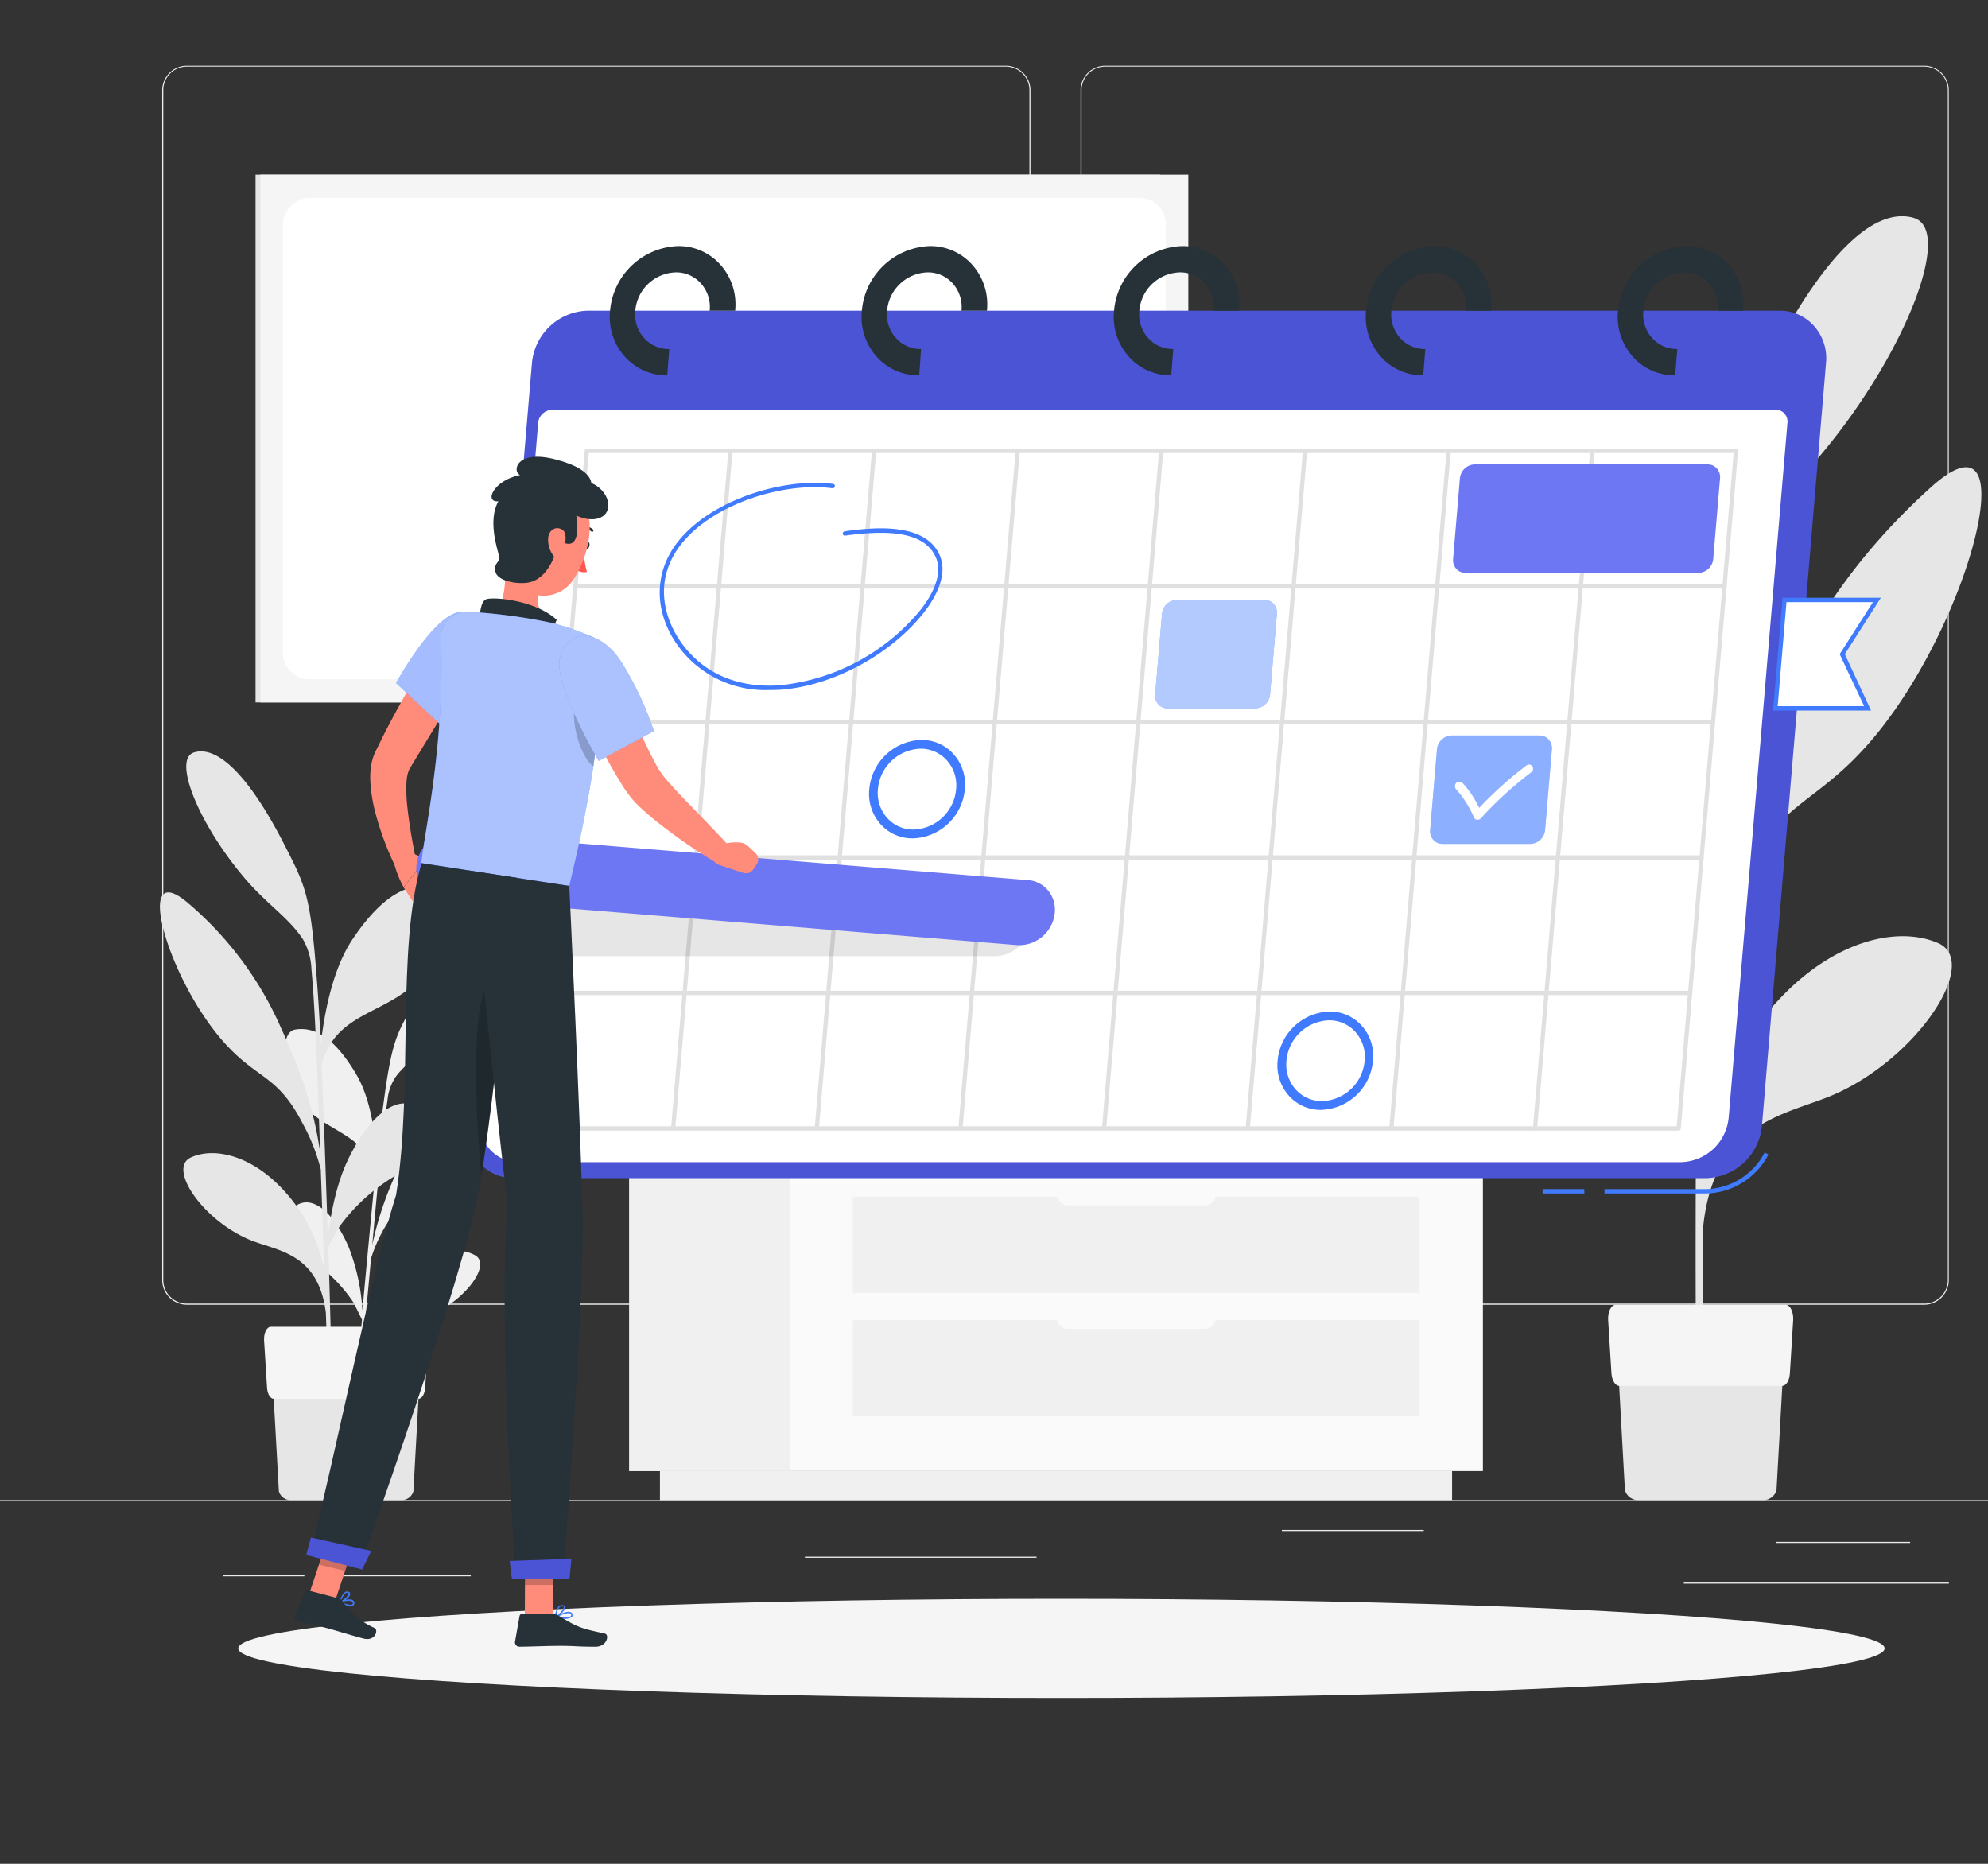 <svg xmlns="http://www.w3.org/2000/svg" xmlns:xlink="http://www.w3.org/1999/xlink" width="320" height="300" viewBox="0 0 320 300">
  <rect x="0" y="0" width="320" height="300" fill="#333333" stroke="none"/>
  <defs>
    <clipPath id="clip-path">
      <rect id="Rectangle_2738" data-name="Rectangle 2738" width="320" height="300" transform="translate(940 147)" fill="#fff"/>
    </clipPath>
  </defs>
  <g id="Mask_Group_5504" data-name="Mask Group 5504" transform="translate(-940 -147)" clip-path="url(#clip-path)">
    <g id="appointment" transform="translate(940 157.58)">
      <g id="freepik--background-complete--inject-12">
        <rect id="Rectangle_2718" data-name="Rectangle 2718" width="341.707" height="0.176" transform="translate(0 230.883)" fill="#ebebeb"/>
        <path id="Path_9470" data-name="Path 9470" d="M174.066,254.431H42.105a3.966,3.966,0,0,1-3.9-4.027V58.991A3.965,3.965,0,0,1,42.105,55H174.066a3.966,3.966,0,0,1,3.9,4.027V250.4A3.966,3.966,0,0,1,174.066,254.431ZM42.105,55.141a3.793,3.793,0,0,0-3.725,3.85V250.4a3.793,3.793,0,0,0,3.725,3.85H174.066a3.8,3.8,0,0,0,3.731-3.85V58.991a3.8,3.8,0,0,0-3.731-3.85Z" transform="translate(-12.097 -55)" fill="#ebebeb"/>
        <path id="Path_9471" data-name="Path 9471" d="M390.37,254.431H258.4a3.973,3.973,0,0,1-3.9-4.027V58.991A3.972,3.972,0,0,1,258.4,55H390.37a3.965,3.965,0,0,1,3.889,3.991V250.4A3.967,3.967,0,0,1,390.37,254.431ZM258.4,55.141a3.8,3.8,0,0,0-3.731,3.85V250.4a3.8,3.8,0,0,0,3.731,3.85H390.37a3.8,3.8,0,0,0,3.731-3.85V58.991a3.8,3.8,0,0,0-3.731-3.85Z" transform="translate(-80.571 -55)" fill="#ebebeb"/>
        <rect id="Rectangle_2719" data-name="Rectangle 2719" width="21.575" height="0.176" transform="translate(285.893 237.596)" fill="#ebebeb"/>
        <rect id="Rectangle_2720" data-name="Rectangle 2720" width="22.833" height="0.176" transform="translate(206.343 235.685)" fill="#ebebeb"/>
        <rect id="Rectangle_2721" data-name="Rectangle 2721" width="42.666" height="0.176" transform="translate(271.035 244.148)" fill="#ebebeb"/>
        <rect id="Rectangle_2722" data-name="Rectangle 2722" width="13.142" height="0.176" transform="translate(35.852 242.963)" fill="#ebebeb"/>
        <rect id="Rectangle_2723" data-name="Rectangle 2723" width="20.701" height="0.176" transform="translate(55.083 242.963)" fill="#ebebeb"/>
        <rect id="Rectangle_2724" data-name="Rectangle 2724" width="37.287" height="0.176" transform="translate(129.562 239.987)" fill="#ebebeb"/>
        <path id="Path_9472" data-name="Path 9472" d="M421.71,206.34c-6.93-3-18.411-.106-27.924,11.8-4.394,5.5-8.632,13.568-9.773,21.826.075-9.421.171-19.541.26-29.1a54.914,54.914,0,0,1,4.914-13.441c6.978-14.471,12.746-12.87,22.225-24.2,15.766-18.843,24.8-54.392,9.117-40.2-14.222,12.835-21.1,25.683-25.881,36.833-6.465,15.07-9.062,25.585-10.326,36.135.089-8.97.171-17.207.246-23.561.246-20.726.793-27.39.9-29.449a18.394,18.394,0,0,1,2.283-8.6c3.738-6.058,9.609-10.021,15.356-16.925,13.4-16.072,21.138-35.965,14.68-37.841-6.745-1.925-15.609,6.848-25.457,27.446-5.645,11.805-7.087,14.6-8.2,37.728-.1,2.01-.526,9.584-.731,20.105-1.592-11.318-4.62-22.566-9.9-30.02C363.3,130.5,355.549,129.127,349.9,130.5s-3.28,16.474,3.089,24.541c9.568,12.144,25.56,9.563,30.3,25.719-.239,14.266-.41,32.333-.506,49.16-1.613-8.688-3.3-15.916-7.005-22.722-6.889-12.651-15.363-18.173-21.186-12.214-3.629,3.709.581,14.1,8.167,18.335,7.7,4.33,14.024,10.317,16.47,13.921.567.839,2.46,4.055,3.54,5.91-.1,20.543-.089,38.673.082,44.858l.964.092c-.061-1.594,0-12.045.082-25.874,1.681-17.256,13.491-18.194,21.042-21.48C418.436,224.858,428.64,209.344,421.71,206.34Z" transform="translate(-109.765 -65.13)" fill="#e6e6e6"/>
        <path id="Path_9473" data-name="Path 9473" d="M384.309,371.08h19.915a2.224,2.224,0,0,0,2.242-1.573L407.887,344H380.66l1.408,25.486a2.232,2.232,0,0,0,2.242,1.594Z" transform="translate(-120.511 -140.197)" fill="#e6e6e6"/>
        <path id="Path_9474" data-name="Path 9474" d="M380.556,350.867h26.23c.629,0,1.155-.853,1.23-1.982l.533-8.6c.082-1.326-.492-2.482-1.223-2.482H379.989c-.738,0-1.312,1.157-1.223,2.482l.533,8.6C379.395,350.014,379.928,350.867,380.556,350.867Z" transform="translate(-119.909 -138.369)" fill="#f5f5f5"/>
        <rect id="Rectangle_2725" data-name="Rectangle 2725" width="25.854" height="50.288" transform="translate(101.262 175.927)" fill="#f0f0f0"/>
        <rect id="Rectangle_2726" data-name="Rectangle 2726" width="127.505" height="4.668" transform="translate(106.23 226.214)" fill="#f0f0f0"/>
        <rect id="Rectangle_2727" data-name="Rectangle 2727" width="111.581" height="50.288" transform="translate(238.696 226.207) rotate(180)" fill="#fafafa"/>
        <rect id="Rectangle_2728" data-name="Rectangle 2728" width="91.25" height="15.472" transform="translate(228.534 197.52) rotate(180)" fill="#f0f0f0"/>
        <rect id="Rectangle_2729" data-name="Rectangle 2729" width="91.25" height="15.472" transform="translate(228.534 217.399) rotate(180)" fill="#f0f0f0"/>
        <rect id="Rectangle_2730" data-name="Rectangle 2730" width="25.532" height="3.314" rx="1.657" transform="translate(170.143 180.123)" fill="#fafafa"/>
        <rect id="Rectangle_2731" data-name="Rectangle 2731" width="25.532" height="3.314" rx="1.657" transform="translate(170.143 200.002)" fill="#fafafa"/>
        <rect id="Rectangle_2732" data-name="Rectangle 2732" width="115.026" height="4.506" transform="translate(127.122 171.413)" fill="#f0f0f0"/>
        <rect id="Rectangle_2733" data-name="Rectangle 2733" width="29.469" height="4.506" transform="translate(127.115 175.927) rotate(180)" fill="#e6e6e6"/>
        <path id="Path_9475" data-name="Path 9475" d="M97.65,304.764c-2.952-1.594-8.133-.769-12.773,4.118a20.812,20.812,0,0,0-5.119,9.259c.376-4.154.793-8.625,1.182-12.842a24.366,24.366,0,0,1,2.665-5.747c3.615-6.121,6.11-5.19,10.709-9.823,7.668-7.708,12.985-23.067,5.515-17.418a43.94,43.94,0,0,0-12.794,15.261,54.887,54.887,0,0,0-5.9,15.564c.369-3.956.683-7.6.977-10.4.875-9.168,1.367-12.073,1.483-12.976a8.048,8.048,0,0,1,1.326-3.716c1.9-2.532,4.634-4.055,7.408-6.876,6.513-6.58,10.661-15.077,7.88-16.149-2.911-1.114-7.155,2.419-12.26,11.128-2.932,5-3.67,6.178-5.023,16.354-.123.889-.588,4.231-1.066,8.857-.287-5.063-1.21-10.148-3.274-13.653-3.971-6.756-7.347-7.666-9.889-7.242s-2.05,7.151.458,10.966c3.793,5.74,10.935,5.226,12.445,12.553-.629,6.29-1.367,14.273-2.05,21.706A32.9,32.9,0,0,0,77.3,303.368c-2.576-5.86-6.151-8.632-8.884-6.227-1.736,1.5-.26,6.248,2.939,8.462a24.676,24.676,0,0,1,6.766,6.8c.219.388.936,1.89,1.367,2.75-.861,9.02-1.5,17.024-1.654,19.76l.444.063c.034-.705.437-5.317.991-11.424,1.367-7.567,6.629-7.517,10.087-8.674C95.525,312.818,100.6,306.358,97.65,304.764Z" transform="translate(-21.217 -113.316)" fill="#f0f0f0"/>
        <path id="Path_9476" data-name="Path 9476" d="M42.638,276.873c3.82-1.777,10.251-.346,15.719,6.149a26.28,26.28,0,0,1,5.768,11.988c-.185-5.254-.376-10.9-.567-16.22a30.712,30.712,0,0,0-2.932-7.419c-4.1-7.962-7.3-6.981-12.746-13.152-9.069-10.268-14.625-29.95-5.666-22.291a55.711,55.711,0,0,1,14.967,20.141c3.82,8.307,5.419,14.1,6.281,19.992-.178-5-.349-9.591-.485-13.138-.431-11.551-.834-15.261-.923-16.41a10.292,10.292,0,0,0-1.367-4.76c-2.173-3.322-5.467-5.437-8.816-9.2-7.7-8.759-12.3-19.746-8.734-20.874,3.738-1.178,8.809,3.575,14.6,14.908,3.321,6.5,4.162,8.032,5.132,20.916.089,1.121.431,5.338.683,11.206.724-6.347,2.248-12.651,5.091-16.925,5.467-8.18,9.773-9.062,12.937-8.385s2.05,9.168-1.367,13.737c-5.167,6.918-14.113,5.719-16.518,14.809.335,7.948.683,18.025.991,27.4.772-4.866,1.613-8.928,3.574-12.778,3.663-7.165,8.31-10.374,11.618-7.137,2.05,2.01-.116,7.87-4.292,10.366a30.1,30.1,0,0,0-8.932,8.074c-.308.473-1.312,2.3-1.886,3.35.355,11.452.608,21.565.6,25.014l-.567.049c0-.889-.164-6.713-.424-14.428-1.2-9.612-7.784-9.936-12.042-11.65C44.729,287.148,38.817,278.65,42.638,276.873Z" transform="translate(-11.925 -101.137)" fill="#e6e6e6"/>
        <path id="Path_9477" data-name="Path 9477" d="M67.086,372.359H84.753a1.992,1.992,0,0,0,2-1.41L88,348.34H63.84L65.1,370.949a1.978,1.978,0,0,0,1.989,1.41Z" transform="translate(-20.211 -141.476)" fill="#e6e6e6"/>
        <path id="Path_9478" data-name="Path 9478" d="M63.762,354.434h23.27c.56,0,1.025-.762,1.093-1.763l.472-7.63c.075-1.178-.431-2.2-1.087-2.2H63.29c-.683,0-1.162,1.023-1.093,2.2l.478,7.63C62.744,353.672,63.208,354.434,63.762,354.434Z" transform="translate(-19.689 -139.855)" fill="#f5f5f5"/>
        <rect id="Rectangle_2734" data-name="Rectangle 2734" width="145.595" height="84.949" transform="translate(41.135 17.531)" fill="#e6e6e6"/>
        <rect id="Rectangle_2735" data-name="Rectangle 2735" width="149.374" height="84.949" transform="translate(41.907 17.531)" fill="#f5f5f5"/>
        <rect id="Rectangle_2736" data-name="Rectangle 2736" width="77.452" height="142.109" rx="4.18" transform="translate(187.645 21.283) rotate(90)" fill="#fff"/>
      </g>
      <g id="freepik--Shadow--inject-12" transform="translate(38.346 246.764)">
        <ellipse id="freepik--path--inject-12" cx="132.507" cy="7.983" rx="132.507" ry="7.983" transform="translate(0 0)" fill="#f5f5f5"/>
      </g>
      <g id="freepik--Calendar--inject-12" transform="translate(75.209 29.025)">
        <path id="Path_9479" data-name="Path 9479" d="M394.312,309.651h-16.4v-.705h16.4a10.9,10.9,0,0,0,9.383-5.9l.6.339a11.577,11.577,0,0,1-9.985,6.262Z" transform="translate(-194.85 -157.15)" fill="#407bff"/>
        <rect id="Rectangle_2737" data-name="Rectangle 2737" width="6.718" height="0.705" transform="translate(173.096 151.796)" fill="#407bff"/>
        <path id="Path_9480" data-name="Path 9480" d="M309.511,250.539h-191.9a7.308,7.308,0,0,1-5.61-2.48,7.808,7.808,0,0,1-1.907-5.983l10.367-122.705a9.278,9.278,0,0,1,8.884-8.462h191.9a7.315,7.315,0,0,1,5.608,2.482,7.815,7.815,0,0,1,1.91,5.98L318.457,242.077a9.276,9.276,0,0,1-8.946,8.462Z" transform="translate(-110.049 -100.506)" fill="#4b54d5"/>
        <path id="Path_9481" data-name="Path 9481" d="M306.41,254.64H119.292a6.226,6.226,0,0,1-4.768-2.134,6.651,6.651,0,0,1-1.6-5.1l9.445-111.781a2.271,2.271,0,0,1,2.18-2.073H321.623a1.785,1.785,0,0,1,1.37.61,1.907,1.907,0,0,1,.462,1.464L314,247.4a7.9,7.9,0,0,1-7.593,7.235Z" transform="translate(-110.946 -107.181)" fill="#fff"/>
        <path id="Path_9482" data-name="Path 9482" d="M152.871,116.963a8.973,8.973,0,0,1-6.877-3.058,9.586,9.586,0,0,1-2.328-7.344,11.383,11.383,0,0,1,10.935-10.4,8.967,8.967,0,0,1,6.875,3.058,9.579,9.579,0,0,1,2.324,7.344h-4.1a5.685,5.685,0,0,0-1.383-4.36,5.322,5.322,0,0,0-4.084-1.811,6.75,6.75,0,0,0-6.506,6.171,5.686,5.686,0,0,0,1.383,4.36,5.322,5.322,0,0,0,4.084,1.811Z" transform="translate(-120.675 -96.158)" fill="#263238"/>
        <path id="Path_9483" data-name="Path 9483" d="M212.208,116.963a8.972,8.972,0,0,1-6.9-3.047,9.586,9.586,0,0,1-2.337-7.355,11.383,11.383,0,0,1,10.935-10.4,8.967,8.967,0,0,1,6.875,3.058,9.579,9.579,0,0,1,2.324,7.344h-4.1a5.686,5.686,0,0,0-1.383-4.36,5.322,5.322,0,0,0-4.084-1.811,6.75,6.75,0,0,0-6.506,6.171,5.693,5.693,0,0,0,1.386,4.357,5.329,5.329,0,0,0,4.082,1.813Z" transform="translate(-139.451 -96.158)" fill="#263238"/>
        <path id="Path_9484" data-name="Path 9484" d="M271.574,116.963a8.974,8.974,0,0,1-6.873-3.06,9.586,9.586,0,0,1-2.326-7.341,11.369,11.369,0,0,1,10.935-10.4,8.967,8.967,0,0,1,6.875,3.058,9.579,9.579,0,0,1,2.324,7.344h-4.1a5.678,5.678,0,0,0-1.38-4.362,5.315,5.315,0,0,0-4.087-1.809,6.743,6.743,0,0,0-6.5,6.171,5.685,5.685,0,0,0,1.383,4.36,5.322,5.322,0,0,0,4.084,1.811Z" transform="translate(-158.256 -96.158)" fill="#263238"/>
        <path id="Path_9485" data-name="Path 9485" d="M330.924,116.963a8.974,8.974,0,0,1-6.873-3.06,9.586,9.586,0,0,1-2.326-7.341,11.376,11.376,0,0,1,10.935-10.4,8.973,8.973,0,0,1,6.877,3.058,9.586,9.586,0,0,1,2.328,7.344h-4.1a5.685,5.685,0,0,0-1.383-4.36,5.322,5.322,0,0,0-4.084-1.811,6.743,6.743,0,0,0-6.5,6.171,5.685,5.685,0,0,0,1.383,4.36,5.322,5.322,0,0,0,4.084,1.811Z" transform="translate(-177.046 -96.158)" fill="#263238"/>
        <path id="Path_9486" data-name="Path 9486" d="M390.274,116.963a8.974,8.974,0,0,1-6.873-3.06,9.586,9.586,0,0,1-2.326-7.341,11.376,11.376,0,0,1,10.935-10.4,8.974,8.974,0,0,1,6.877,3.058,9.586,9.586,0,0,1,2.328,7.344h-4.1a5.685,5.685,0,0,0-1.383-4.36,5.322,5.322,0,0,0-4.084-1.811,6.75,6.75,0,0,0-6.5,6.171,5.685,5.685,0,0,0,1.383,4.36,5.322,5.322,0,0,0,4.084,1.811Z" transform="translate(-195.835 -96.158)" fill="#263238"/>
        <path id="Path_9487" data-name="Path 9487" d="M309.506,252.182H124.526a.3.3,0,0,1-.233-.1.317.317,0,0,1-.074-.25l9.219-109.066a.381.381,0,0,1,.369-.353H318.78a.3.3,0,0,1,.235.1.324.324,0,0,1,.079.25l-9.219,109.066A.381.381,0,0,1,309.506,252.182Zm-184.577-.705h184.29l9.165-108.361H134.094Z" transform="translate(-114.534 -109.793)" fill="#e0e0e0"/>
        <path id="Path_9488" data-name="Path 9488" d="M312.179,266.845H127.227a.3.3,0,0,1-.23-.105.324.324,0,0,1-.077-.248.374.374,0,0,1,.369-.353H312.261a.3.3,0,0,1,.235.1.324.324,0,0,1,.079.25.394.394,0,0,1-.4.353Z" transform="translate(-115.389 -146.268)" fill="#e0e0e0"/>
        <path id="Path_9489" data-name="Path 9489" d="M314.9,235.915H129.924a.31.31,0,0,1-.233-.1.331.331,0,0,1-.082-.248.388.388,0,0,1,.376-.353H314.958a.3.3,0,0,1,.235.1.324.324,0,0,1,.079.25.394.394,0,0,1-.376.353Z" transform="translate(-116.241 -137.15)" fill="#e0e0e0"/>
        <path id="Path_9490" data-name="Path 9490" d="M317.6,204.975H132.623a.3.3,0,0,1-.235-.1.324.324,0,0,1-.079-.25.394.394,0,0,1,.376-.353H317.658a.3.3,0,0,1,.231.105.324.324,0,0,1,.077.248A.374.374,0,0,1,317.6,204.975Z" transform="translate(-117.095 -128.029)" fill="#e0e0e0"/>
        <path id="Path_9491" data-name="Path 9491" d="M320.3,174.045H135.324a.3.3,0,0,1-.235-.1.324.324,0,0,1-.079-.25.381.381,0,0,1,.369-.353h184.98a.3.3,0,0,1,.233.1.317.317,0,0,1,.074.25A.374.374,0,0,1,320.3,174.045Z" transform="translate(-117.95 -118.911)" fill="#e0e0e0"/>
        <path id="Path_9492" data-name="Path 9492" d="M361.356,252.182a.3.3,0,0,1-.233-.1.317.317,0,0,1-.074-.25l9.219-109.066a.381.381,0,0,1,.369-.353.3.3,0,0,1,.235.1.324.324,0,0,1,.079.25l-9.219,109.066A.388.388,0,0,1,361.356,252.182Z" transform="translate(-189.511 -109.793)" fill="#e0e0e0"/>
        <path id="Path_9493" data-name="Path 9493" d="M327.524,252.182a.3.3,0,0,1-.235-.1.324.324,0,0,1-.079-.25l9.219-109.066a.387.387,0,0,1,.376-.353.3.3,0,0,1,.233.1.317.317,0,0,1,.074.25l-9.219,109.066a.374.374,0,0,1-.369.353Z" transform="translate(-178.798 -109.793)" fill="#e0e0e0"/>
        <path id="Path_9494" data-name="Path 9494" d="M293.694,252.182a.3.3,0,0,1-.235-.1.324.324,0,0,1-.079-.25L302.6,142.763a.388.388,0,0,1,.376-.353.3.3,0,0,1,.233.1.317.317,0,0,1,.074.25l-9.219,109.066A.381.381,0,0,1,293.694,252.182Z" transform="translate(-168.088 -109.793)" fill="#e0e0e0"/>
        <path id="Path_9495" data-name="Path 9495" d="M259.853,252.182a.3.3,0,0,1-.235-.1.324.324,0,0,1-.079-.25l9.2-109.066a.381.381,0,0,1,.369-.353.3.3,0,0,1,.235.1.324.324,0,0,1,.079.25l-9.192,109.066A.381.381,0,0,1,259.853,252.182Z" transform="translate(-157.375 -109.793)" fill="#e0e0e0"/>
        <path id="Path_9496" data-name="Path 9496" d="M226.026,252.182a.3.3,0,0,1-.233-.1.317.317,0,0,1-.074-.25l9.219-109.066a.374.374,0,0,1,.369-.353.3.3,0,0,1,.235.1.324.324,0,0,1,.079.25L226.4,251.829A.387.387,0,0,1,226.026,252.182Z" transform="translate(-146.667 -109.793)" fill="#e0e0e0"/>
        <path id="Path_9497" data-name="Path 9497" d="M192.194,252.182a.3.3,0,0,1-.235-.1.324.324,0,0,1-.079-.25L201.1,142.763a.388.388,0,0,1,.376-.353.3.3,0,0,1,.233.1.317.317,0,0,1,.074.25l-9.219,109.066a.374.374,0,0,1-.369.353Z" transform="translate(-135.954 -109.793)" fill="#e0e0e0"/>
        <path id="Path_9498" data-name="Path 9498" d="M158.364,252.182a.3.3,0,0,1-.235-.1.324.324,0,0,1-.079-.25l9.219-109.066a.388.388,0,0,1,.376-.353.3.3,0,0,1,.233.1.317.317,0,0,1,.074.25l-9.219,109.066A.381.381,0,0,1,158.364,252.182Z" transform="translate(-125.244 -109.793)" fill="#e0e0e0"/>
        <path id="Path_9499" data-name="Path 9499" d="M288.2,194.384H274.073a1.94,1.94,0,0,1-1.489-.664,2.073,2.073,0,0,1-.5-1.592l1.093-12.94a2.458,2.458,0,0,1,2.371-2.257h14.126a1.94,1.94,0,0,1,1.493.662,2.073,2.073,0,0,1,.5,1.6l-1.093,12.94A2.458,2.458,0,0,1,288.2,194.384Z" transform="translate(-161.343 -119.969)" fill="#407bff"/>
        <path id="Path_9500" data-name="Path 9500" d="M288.2,194.384H274.073a1.94,1.94,0,0,1-1.489-.664,2.073,2.073,0,0,1-.5-1.592l1.093-12.94a2.458,2.458,0,0,1,2.371-2.257h14.126a1.94,1.94,0,0,1,1.493.662,2.073,2.073,0,0,1,.5,1.6l-1.093,12.94A2.458,2.458,0,0,1,288.2,194.384Z" transform="translate(-161.343 -119.969)" fill="#fff" opacity="0.6"/>
        <path id="Path_9501" data-name="Path 9501" d="M433.011,194.384H418.16l1.469-17.454h14.857l-5.583,8.73Z" transform="translate(-207.592 -119.969)" fill="#fff"/>
        <path id="Path_9502" data-name="Path 9502" d="M433.39,194.589H417.61l1.538-18.159h15.814l-5.8,9.083Zm-15.035-.705h13.921l-3.943-8.371,5.358-8.378H419.77Z" transform="translate(-207.418 -119.822)" fill="#407bff"/>
        <path id="Path_9503" data-name="Path 9503" d="M352.967,225.317H338.84a1.94,1.94,0,0,1-1.491-.659,2.072,2.072,0,0,1-.505-1.59l1.094-12.948a2.464,2.464,0,0,1,2.378-2.25h14.126a1.947,1.947,0,0,1,1.488.662,2.08,2.08,0,0,1,.507,1.588l-1.093,12.947A2.464,2.464,0,0,1,352.967,225.317Z" transform="translate(-181.845 -129.09)" fill="#407bff"/>
        <path id="Path_9504" data-name="Path 9504" d="M352.967,225.317H338.84a1.94,1.94,0,0,1-1.491-.659,2.072,2.072,0,0,1-.505-1.59l1.094-12.948a2.464,2.464,0,0,1,2.378-2.25h14.126a1.947,1.947,0,0,1,1.488.662,2.08,2.08,0,0,1,.507,1.588l-1.093,12.947A2.464,2.464,0,0,1,352.967,225.317Z" transform="translate(-181.845 -129.09)" fill="#fff" opacity="0.4"/>
        <path id="Path_9505" data-name="Path 9505" d="M381.746,163.454H344.24a1.94,1.94,0,0,1-1.493-.662,2.073,2.073,0,0,1-.5-1.6l1.093-12.94A2.458,2.458,0,0,1,345.709,146h37.513a1.947,1.947,0,0,1,1.491.664,2.08,2.08,0,0,1,.5,1.593l-1.093,12.94A2.458,2.458,0,0,1,381.746,163.454Z" transform="translate(-183.555 -110.851)" fill="#6e77f3"/>
        <path id="Path_9506" data-name="Path 9506" d="M172.973,183.555a17.406,17.406,0,0,1-13.819-6.065c-4.326-5.127-4.975-11.488-1.7-16.607,4.859-7.581,17.523-11.622,25.854-10.5a.313.313,0,0,1,.218.136.333.333,0,0,1,.048.259.384.384,0,0,1-.41.3c-8.126-1.093-20.441,2.821-25.143,10.155-3.7,5.783-1.565,11.932,1.674,15.768,4.517,5.345,10.675,6.1,15.035,5.783a33.7,33.7,0,0,0,22.71-12.228c1.469-1.876,3.725-5.479,2.344-8.462-2.05-4.464-8.884-4.154-14.584-3.392a.308.308,0,0,1-.242-.072.328.328,0,0,1-.114-.232.384.384,0,0,1,.328-.395c3.813-.515,12.739-1.707,15.233,3.752,1.545,3.357-.875,7.235-2.447,9.252-5.378,6.869-14.721,11.9-23.236,12.51C174.135,183.534,173.574,183.555,172.973,183.555Z" transform="translate(-124.402 -112.089)" fill="#407bff"/>
        <path id="Path_9507" data-name="Path 9507" d="M346.316,223.386h-.055a.609.609,0,0,1-.506-.353,16.393,16.393,0,0,0-2.864-4.527.752.752,0,0,1,0-1.04.7.7,0,0,1,1.008,0,15.444,15.444,0,0,1,2.686,4.013,61.49,61.49,0,0,1,7.606-6.826.669.669,0,0,1,.95.113.723.723,0,0,1,.109.539.706.706,0,0,1-.3.455,58.639,58.639,0,0,0-8.085,7.383.735.735,0,0,1-.547.247Z" transform="translate(-183.697 -131.045)" fill="#fff"/>
        <path id="Path_9508" data-name="Path 9508" d="M307.906,286.711a6.832,6.832,0,0,1-5.234-2.329,7.3,7.3,0,0,1-1.771-5.59,8.654,8.654,0,0,1,8.344-7.912,6.824,6.824,0,0,1,5.234,2.324,7.29,7.29,0,0,1,1.771,5.588,8.661,8.661,0,0,1-8.345,7.919Zm1.251-14.421a7.118,7.118,0,0,0-6.834,6.5,6,6,0,0,0,1.454,4.594,5.612,5.612,0,0,0,4.3,1.915,7.125,7.125,0,0,0,6.834-6.509,6,6,0,0,0-1.459-4.587A5.619,5.619,0,0,0,309.157,272.29Z" transform="translate(-170.457 -147.665)" fill="#407bff"/>
        <path id="Path_9509" data-name="Path 9509" d="M211.736,224.728A6.831,6.831,0,0,1,206.5,222.4a7.3,7.3,0,0,1-1.771-5.59,8.66,8.66,0,0,1,8.372-7.919,6.831,6.831,0,0,1,5.234,2.329,7.3,7.3,0,0,1,1.771,5.59,8.667,8.667,0,0,1-8.372,7.919Zm1.216-14.428a7.118,7.118,0,0,0-6.834,6.509,6,6,0,0,0,1.454,4.594,5.612,5.612,0,0,0,4.3,1.914,7.125,7.125,0,0,0,6.834-6.509,6,6,0,0,0-1.452-4.587,5.62,5.62,0,0,0-4.289-1.922Z" transform="translate(-140.011 -129.391)" fill="#407bff"/>
      </g>
      <g id="freepik--Character--inject-12" transform="translate(47.411 62.939)">
        <path id="Path_9510" data-name="Path 9510" d="M199.469,253.818H128.462a4.568,4.568,0,0,1-3.491-1.559,4.879,4.879,0,0,1-1.184-3.73h0a5.8,5.8,0,0,1,5.57-5.289h71.007a4.568,4.568,0,0,1,3.491,1.559,4.879,4.879,0,0,1,1.184,3.73h0A5.8,5.8,0,0,1,199.469,253.818Z" transform="translate(-86.592 -173.432)" opacity="0.1"/>
        <path id="Path_9511" data-name="Path 9511" d="M95.274,234.41l2.665,1.178-3.574,4.52a15.881,15.881,0,0,1-1.449-3.568,1.45,1.45,0,0,1,.134-1.1,1.372,1.372,0,0,1,.857-.661Z" transform="translate(-76.811 -170.829)" fill="#ff8b7b"/>
        <path id="Path_9512" data-name="Path 9512" d="M99.858,240.972l-1.6,1.834a1.167,1.167,0,0,1-1.873-.134L95.06,240.64l3.574-4.52,1.442,3.526A1.25,1.25,0,0,1,99.858,240.972Z" transform="translate(-77.506 -171.333)" fill="#ff8b7b"/>
        <path id="Path_9513" data-name="Path 9513" d="M194.814,248.184l-92.432-7.56a4.6,4.6,0,0,1-3.355-1.836,4.9,4.9,0,0,1-.9-3.806h0a5.759,5.759,0,0,1,5.959-4.817l92.432,7.553a4.593,4.593,0,0,1,3.357,1.834,4.9,4.9,0,0,1,.9,3.808h0A5.766,5.766,0,0,1,194.814,248.184Z" transform="translate(-78.452 -169.575)" fill="#6e77f3"/>
        <path id="Path_9514" data-name="Path 9514" d="M141.31,192.61c1.155,2.687,2.337,5.444,3.533,8.124s2.433,5.4,3.759,7.757a12.76,12.76,0,0,0,.936,1.41c.41.5.868,1.015,1.333,1.544.95,1.051,1.968,2.116,2.987,3.159,2.05,2.116,4.1,4.231,6.151,6.439l-2.05,2.757a84.507,84.507,0,0,1-7.518-5.035c-1.216-.91-2.406-1.855-3.595-2.884-.595-.515-1.182-1.065-1.784-1.664a17.222,17.222,0,0,1-1.715-2.179,71.389,71.389,0,0,1-4.6-8.265c-1.333-2.786-2.556-5.557-3.7-8.462Z" transform="translate(-90.166 -158.507)" fill="#ff8b7b"/>
        <path id="Path_9515" data-name="Path 9515" d="M103.562,190.414c-1.551,2.616-3.144,5.247-4.736,7.849l-4.75,7.814-.581.973-.068.127v.056h0v.042a1.165,1.165,0,0,0-.089.169,5.749,5.749,0,0,0-.287,1.467,23.951,23.951,0,0,0,.116,4.09c.294,2.877.847,5.917,1.435,8.857l-3.171,1.213a46.909,46.909,0,0,1-3.417-9.083,24.573,24.573,0,0,1-.8-5.169,11.631,11.631,0,0,1,.287-3.145c.1-.31.171-.592.3-.924l.212-.48.089-.19.062-.127.526-1.065c1.367-2.821,2.877-5.557,4.4-8.265s3.11-5.367,4.784-8Z" transform="translate(-75.018 -156.741)" fill="#ff8b7b"/>
        <path id="Path_9516" data-name="Path 9516" d="M137.573,164.105c-.123.346-.048.705.171.8s.5-.113.629-.465.048-.705-.171-.8S137.7,163.753,137.573,164.105Z" transform="translate(-90.946 -149.959)" fill="#263238"/>
        <path id="Path_9517" data-name="Path 9517" d="M136.926,165.3a14.565,14.565,0,0,0,.519,3.688,2,2,0,0,1-1.715-.374Z" transform="translate(-90.381 -150.456)" fill="#ff5652"/>
        <path id="Path_9518" data-name="Path 9518" d="M138.563,161.018a.217.217,0,0,1-.116-.063,1.628,1.628,0,0,0-1.49-.331.206.206,0,0,1-.163-.025.22.22,0,0,1,.061-.4,2.036,2.036,0,0,1,1.886.437.224.224,0,0,1,0,.31A.208.208,0,0,1,138.563,161.018Z" transform="translate(-90.686 -148.931)" fill="#263238"/>
        <path id="Path_9519" data-name="Path 9519" d="M118.332,165.29c-.431,3.794.273,8.575-2.242,10.479,0,0,.526,3.526,6.574,4.492,6.65,1.015,3.54-2.941,3.54-2.941-3.533-1.46-3.144-4.231-2.235-6.763Z" transform="translate(-84.164 -150.453)" fill="#ff8b7b"/>
        <path id="Path_9520" data-name="Path 9520" d="M112.988,181.487c-.089-1.749,0-4.386,1.052-4.767,1.148-.416,7.934.141,11.338,3.322a11.391,11.391,0,0,0-1.162,5.12Z" transform="translate(-83.173 -153.787)" fill="#263238"/>
        <path id="Path_9521" data-name="Path 9521" d="M81.725,406.123a4.58,4.58,0,0,1-1.763-.522.113.113,0,0,1-.062-.106.105.105,0,0,1,.068-.092c.062,0,1.428-.564,2.05-.261a.546.546,0,0,1,.28.339.454.454,0,0,1-.1.515A.667.667,0,0,1,81.725,406.123Zm-1.442-.606c.629.289,1.524.515,1.763.31,0,0,.1-.078,0-.282a.336.336,0,0,0-.171-.2A2.8,2.8,0,0,0,80.283,405.516Z" transform="translate(-72.706 -221.135)" fill="#407bff"/>
        <path id="Path_9522" data-name="Path 9522" d="M80.018,405.082a.108.108,0,0,1-.075-.035.1.1,0,0,1,0-.106c0-.056.383-1.34.984-1.643a.552.552,0,0,1,.472,0,.358.358,0,0,1,.267.374c0,.529-1.1,1.291-1.592,1.41Zm1.148-1.629a.412.412,0,0,0-.178.042,2.584,2.584,0,0,0-.8,1.3c.513-.24,1.216-.839,1.237-1.157a.179.179,0,0,0-.13-.155A.307.307,0,0,0,81.166,403.453Z" transform="translate(-72.715 -220.602)" fill="#407bff"/>
        <path id="Path_9523" data-name="Path 9523" d="M132.176,409.012a7.356,7.356,0,0,1-1.367-.134.107.107,0,0,1,0-.2c.226-.141,2.221-1.319,2.7-.5a.434.434,0,0,1,0,.487A1.852,1.852,0,0,1,132.176,409.012Zm-1.046-.3c.847.127,1.989.106,2.18-.176a.275.275,0,0,0,0-.247C133.01,407.828,131.794,408.356,131.131,408.716Z" transform="translate(-88.803 -221.972)" fill="#407bff"/>
        <path id="Path_9524" data-name="Path 9524" d="M130.792,408.429a.073.073,0,0,1-.055,0,.107.107,0,0,1-.048-.1,3.092,3.092,0,0,1,.629-1.791.783.783,0,0,1,.588-.19c.3.035.39.19.41.317.082.536-.936,1.516-1.476,1.77Zm1.032-1.883a.564.564,0,0,0-.369.141,2.535,2.535,0,0,0-.533,1.41c.54-.346,1.237-1.121,1.182-1.446,0,0,0-.113-.219-.134Z" transform="translate(-88.786 -221.515)" fill="#407bff"/>
        <path id="Path_9525" data-name="Path 9525" d="M123.61,404.644h4.5l.048-10.754h-4.5Z" transform="translate(-86.544 -217.844)" fill="#ff8b7b"/>
        <path id="Path_9526" data-name="Path 9526" d="M72.61,399.975l4.217,1.008,3.54-10.634L76.15,389.34Z" transform="translate(-70.399 -216.502)" fill="#ff8b7b"/>
        <path id="Path_9527" data-name="Path 9527" d="M76.458,404.285l-4.9-1.291a.366.366,0,0,0-.437.212l-1.688,3.815a.725.725,0,0,0,.013.6.687.687,0,0,0,.458.372c1.722.416,2.576.529,4.729,1.086,1.326.346,4.032,1.2,5.864,1.671s2.453-1.354,1.736-1.714a11.794,11.794,0,0,1-5.126-4.316A1.132,1.132,0,0,0,76.458,404.285Z" transform="translate(-69.374 -220.523)" fill="#263238"/>
        <path id="Path_9528" data-name="Path 9528" d="M127.326,408.38h-4.914a.386.386,0,0,0-.376.317l-.731,4.126a.721.721,0,0,0,.154.578.674.674,0,0,0,.529.247c1.77,0,4.326-.134,6.554-.134,2.611,0,2.658.141,5.713.141,1.845,0,2.289-1.925,1.51-2.116-3.554-.79-4.224-.874-7.34-2.821A2.085,2.085,0,0,0,127.326,408.38Z" transform="translate(-85.812 -222.115)" fill="#263238"/>
        <path id="Path_9529" data-name="Path 9529" d="M103.6,179.692c-4.278.353-10.313,11.424-10.313,11.424l7.75,7.242a70.727,70.727,0,0,0,6.568-8.914C110.649,184.417,107.977,179.333,103.6,179.692Z" transform="translate(-76.946 -154.693)" fill="#407bff"/>
        <path id="Path_9530" data-name="Path 9530" d="M103.6,179.692c-4.278.353-10.313,11.424-10.313,11.424l7.75,7.242a70.727,70.727,0,0,0,6.568-8.914C110.649,184.417,107.977,179.333,103.6,179.692Z" transform="translate(-76.946 -154.693)" fill="#e8eaff" opacity="0.6"/>
        <path id="Path_9531" data-name="Path 9531" d="M109.209,191l-5.119,10.338.362.346s1.982-2.235,4.189-5.317Z" transform="translate(-80.365 -158.032)" opacity="0.2"/>
        <path id="Path_9532" data-name="Path 9532" d="M126.928,204.52c-.772,5.12-2,11.452-3.875,19.252L99.25,220.1c.219-3.526,3.861-19.245,3.144-36.12a4.178,4.178,0,0,1,1.126-3.057,3.916,3.916,0,0,1,2.934-1.238c1.175,0,2.467.092,3.738.219a87.881,87.881,0,0,1,10.121,1.551,44.928,44.928,0,0,1,6.711,2.334s1.709,2.588.786,13.357C127.625,199.287,127.345,201.72,126.928,204.52Z" transform="translate(-78.832 -154.697)" fill="#407bff"/>
        <path id="Path_9533" data-name="Path 9533" d="M126.928,204.52c-.772,5.12-2,11.452-3.875,19.252L99.25,220.1c.219-3.526,3.861-19.245,3.144-36.12a4.178,4.178,0,0,1,1.126-3.057,3.916,3.916,0,0,1,2.934-1.238c1.175,0,2.467.092,3.738.219a87.881,87.881,0,0,1,10.121,1.551,44.928,44.928,0,0,1,6.711,2.334s1.709,2.588.786,13.357C127.625,199.287,127.345,201.72,126.928,204.52Z" transform="translate(-78.832 -154.697)" fill="#f1f2fe" opacity="0.6"/>
        <path id="Path_9534" data-name="Path 9534" d="M138.3,210.676c-1.934-1.262-3.745-7.052-2.932-10.106l3.813,2.75C139,205.443,138.716,207.876,138.3,210.676Z" transform="translate(-90.204 -160.853)" opacity="0.2"/>
        <path id="Path_9535" data-name="Path 9535" d="M131.856,188.563c-1.23,4.231,6.219,16.692,6.219,16.692l8.884-4.8a52.774,52.774,0,0,0-5.221-11.114C138.178,183.937,133.278,183.782,131.856,188.563Z" transform="translate(-89.112 -156.3)" fill="#407bff"/>
        <path id="Path_9536" data-name="Path 9536" d="M131.856,188.563c-1.23,4.231,6.219,16.692,6.219,16.692l8.884-4.8a52.774,52.774,0,0,0-5.221-11.114C138.178,183.937,133.278,183.782,131.856,188.563Z" transform="translate(-89.112 -156.3)" fill="#f1f2fe" opacity="0.6"/>
        <path id="Path_9537" data-name="Path 9537" d="M128.157,393.9l-.02,5.543h-4.5l.02-5.543Z" transform="translate(-86.554 -217.847)" opacity="0.2"/>
        <path id="Path_9538" data-name="Path 9538" d="M76.945,389.35l4.217,1-1.832,5.486-4.21-1.008Z" transform="translate(-71.193 -216.505)" opacity="0.2"/>
        <path id="Path_9539" data-name="Path 9539" d="M120.909,154.595c-1.305,4.422-2.283,6.932-1,10.035a5.826,5.826,0,0,0,4.831,3.713,5.743,5.743,0,0,0,5.42-2.711c2.283-3.526,4.032-10.141.622-13.589a5.746,5.746,0,0,0-5.655-1.679A5.953,5.953,0,0,0,120.909,154.595Z" transform="translate(-85.183 -145.999)" fill="#ff8b7b"/>
        <path id="Path_9540" data-name="Path 9540" d="M126.675,157.705c-.513,2.264-1.845,6.347-5.126,6.819-1.832.261-4.88-.3-5.16-1.819s.854-1.319.567-2.567-1.784-5.642-.082-8.716c-2.365.2-.745-3.413,3.5-4.231-1.312-.529-.683-4.231,5.864-2.468,3.062.811,5.337,2.052,5.611,3.752,2.788,1.213,3.526,4.266,1.8,5.381s-4.23-.141-4.23-.141S130.6,160.174,126.675,157.705Z" transform="translate(-84.067 -144.25)" fill="#263238"/>
        <path id="Path_9541" data-name="Path 9541" d="M129.107,162.163a4.266,4.266,0,0,0,.847,2.821c.813,1.072,1.087,1.079,1.421-.113.308-1.072,1.052-3.47-.034-4.1S129.2,160.929,129.107,162.163Z" transform="translate(-88.282 -149.053)" fill="#ff8b7b"/>
        <path id="Path_9542" data-name="Path 9542" d="M106.3,239.375s-3.7,36.417-5.966,49.7c-2.529,14.555-19.327,61.353-19.327,61.353L73,348.385c4.1-16.22,10.176-46.423,13.873-57.989,2.788-17.581,0-39.682,4.1-53.377Z" transform="translate(-70.522 -171.599)" fill="#263238"/>
        <path id="Path_9543" data-name="Path 9543" d="M82.6,393.092l-1.476,2.983-8.994-2.334.745-2.821Z" transform="translate(-70.247 -216.968)" fill="#4b54d5"/>
        <path id="Path_9544" data-name="Path 9544" d="M116.4,260.484a1.915,1.915,0,0,1,.772,0c-1.182,10.874-2.864,25.387-4.189,33.716C111.878,282.1,110.853,261.612,116.4,260.484Z" transform="translate(-82.904 -178.504)" opacity="0.2"/>
        <path id="Path_9545" data-name="Path 9545" d="M126.833,241.207s1.866,38.913,2.139,53.066c.28,14.725-3.137,58.384-3.137,58.384h-7.627s-2.877-40.486-1.326-60.231c-1.838-15.042-5.693-53.6-5.693-53.6Z" transform="translate(-82.612 -172.132)" fill="#263238"/>
        <path id="Path_9546" data-name="Path 9546" d="M172.312,232.288a8.056,8.056,0,0,0-3.649.536l-.554.945A1.486,1.486,0,0,0,168,235.02a1.421,1.421,0,0,0,.884.864l2.672.882,1.305.409a1.344,1.344,0,0,0,1.517-.529l.56-.8a1.442,1.442,0,0,0-.2-1.89l-1.2-1.121a2.093,2.093,0,0,0-1.23-.543Z" transform="translate(-100.57 -170.195)" fill="#ff8b7b"/>
        <path id="Path_9547" data-name="Path 9547" d="M129.987,395.79l-.307,3.265h-9.274l-.355-2.913Z" transform="translate(-85.417 -218.404)" fill="#4b54d5"/>
      </g>
    </g>
  </g>
</svg>
